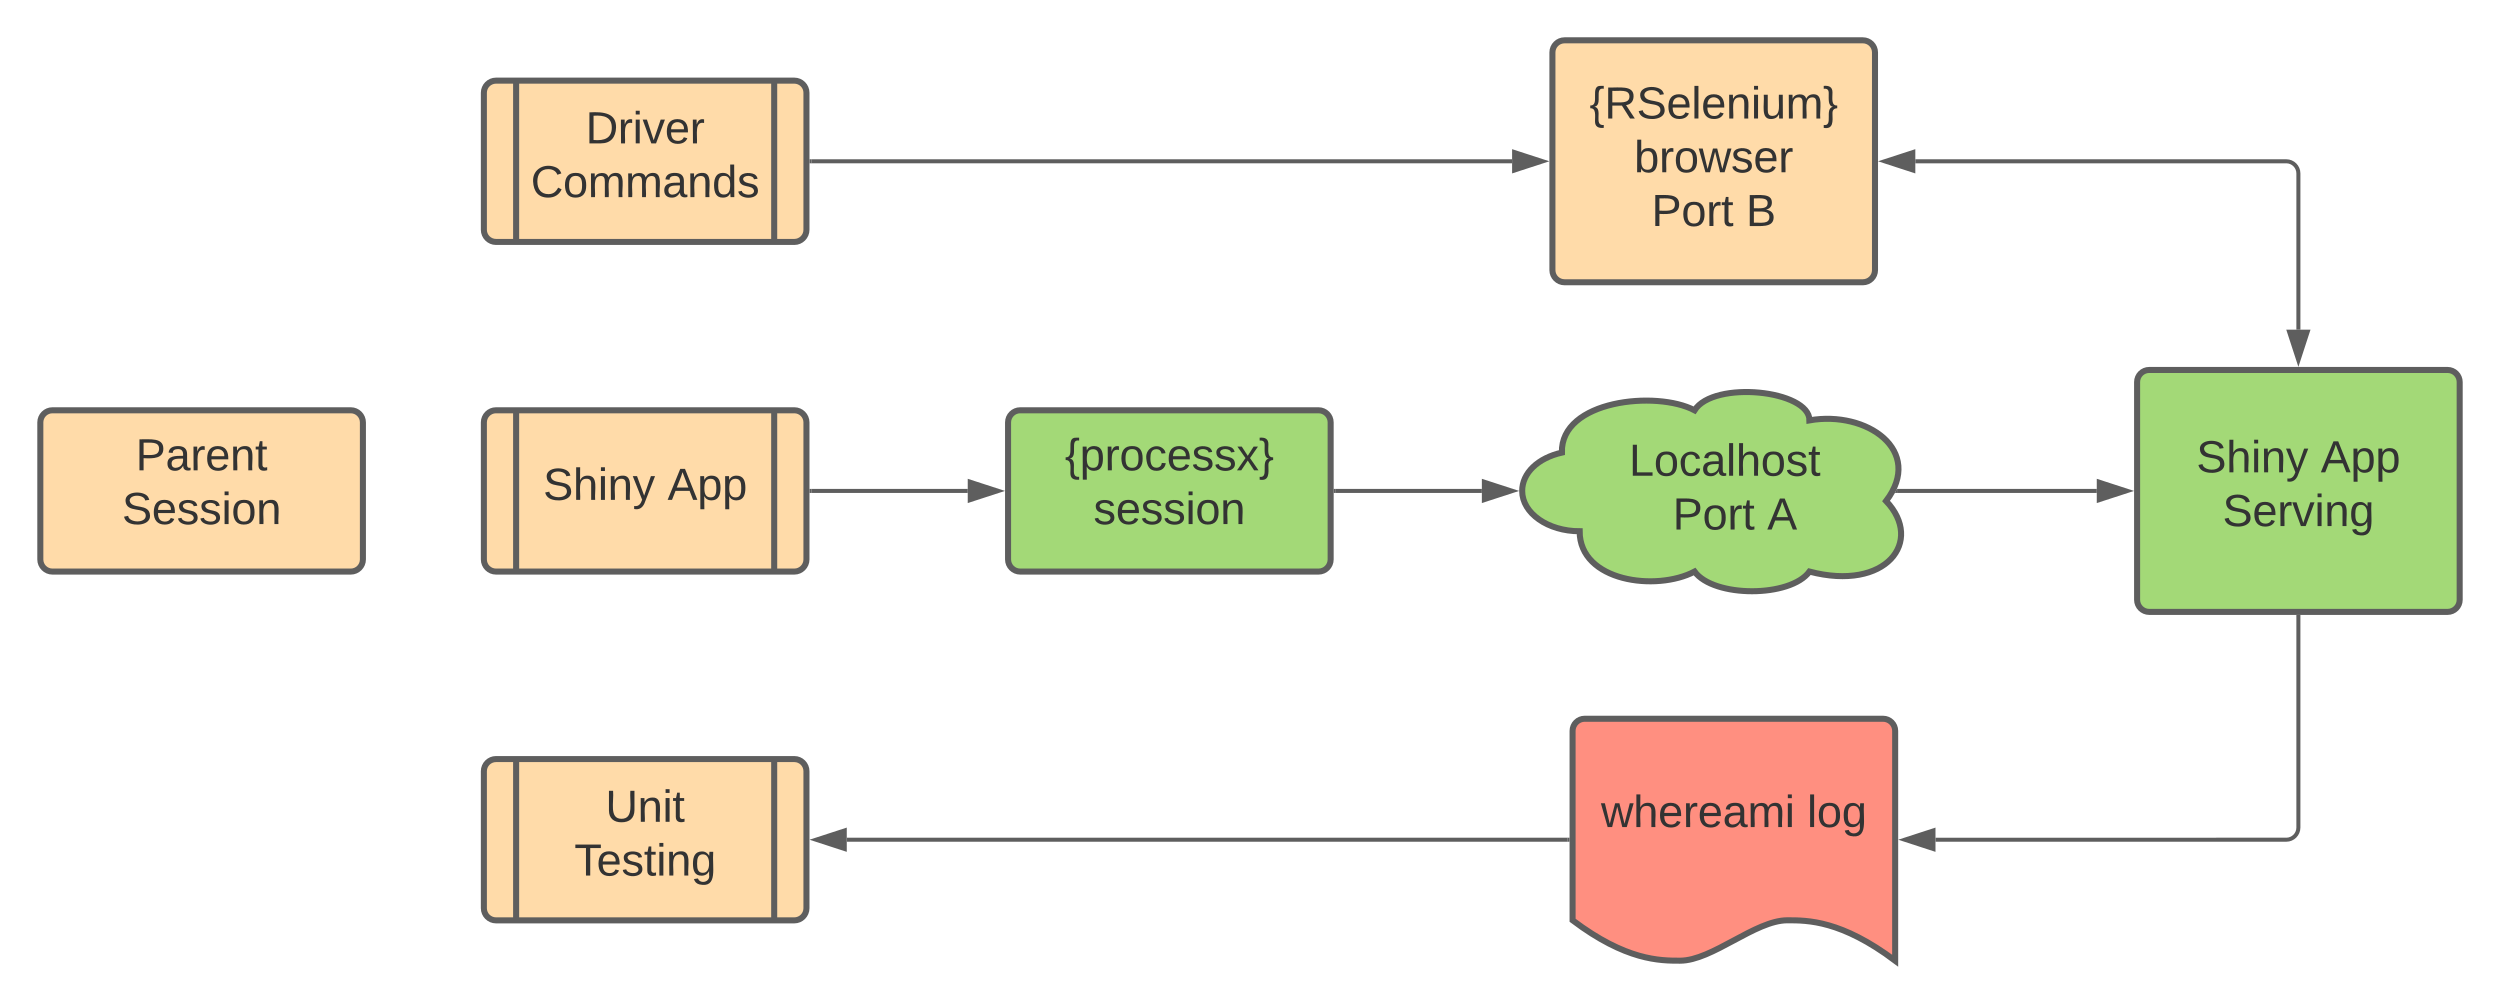 <svg xmlns="http://www.w3.org/2000/svg" xmlns:xlink="http://www.w3.org/1999/xlink" xmlns:lucid="lucid" width="1240" height="496.5"><g transform="translate(-20 0)" lucid:page-tab-id="0_0"><path d="M260 46c0-3.3 2.7-6 6-6h148c3.3 0 6 2.7 6 6v68c0 3.3-2.7 6-6 6H266c-3.3 0-6-2.7-6-6z" stroke="#5e5e5e" stroke-width="3" fill="#ffdba9"/><path d="M276 40v80m128-80v80" stroke="#5e5e5e" stroke-width="3" fill="none"/><use xlink:href="#a" transform="matrix(1,0,0,1,285,45) translate(25.494 26.111)"/><use xlink:href="#b" transform="matrix(1,0,0,1,285,45) translate(-1.698 52.778)"/><path d="M520 209.5c0-3.3 2.7-6 6-6h148c3.3 0 6 2.7 6 6v68c0 3.3-2.7 6-6 6H526c-3.3 0-6-2.7-6-6z" stroke="#5e5e5e" stroke-width="3" fill="#a3d977"/><use xlink:href="#c" transform="matrix(1,0,0,1,532,215.5) translate(16.179 17.778)"/><use xlink:href="#d" transform="matrix(1,0,0,1,532,215.5) translate(30.377 44.444)"/><path d="M800 362.5c0-3.3 2.7-6 6-6h148c3.3 0 6 2.7 6 6v114c-26.72-20.04-43.36-20.04-53.44-20.04-16 0-37.28 20.04-53.28 20.04-9.92 0-26.72 0-53.28-20.04z" stroke="#5e5e5e" stroke-width="3" fill="#ff8f80"/><use xlink:href="#e" transform="matrix(1,0,0,1,805,361.5) translate(9.105 48.715)"/><use xlink:href="#f" transform="matrix(1,0,0,1,805,361.5) translate(111.327 48.715)"/><path d="M803.5 263.5c-15.74 0-28.5-8.95-28.5-20 0-8.84 7.72-16.3 19.7-19.02-.7-25.98 46.8-30.98 65.8-20.98 9.5-15 57-10 57 5 28.5-5 57 15 38 40 19 20 0 45-38 35-9.5 13-47.5 13-57 0-19 10-57 5-57-20z" stroke="#5e5e5e" stroke-width="3" fill="#a3d977"/><use xlink:href="#g" transform="matrix(1,0,0,1,780,198.5) translate(48.005 37.465)"/><use xlink:href="#h" transform="matrix(1,0,0,1,780,198.5) translate(69.672 64.132)"/><use xlink:href="#i" transform="matrix(1,0,0,1,780,198.5) translate(116.524 64.132)"/><path d="M790 26c0-3.3 2.7-6 6-6h148c3.3 0 6 2.7 6 6v108c0 3.3-2.7 6-6 6H796c-3.3 0-6-2.7-6-6z" stroke="#5e5e5e" stroke-width="3" fill="#ffdba9"/><use xlink:href="#j" transform="matrix(1,0,0,1,802,32) translate(6.395 26.778)"/><use xlink:href="#k" transform="matrix(1,0,0,1,802,32) translate(28.586 53.444)"/><use xlink:href="#h" transform="matrix(1,0,0,1,802,32) translate(37.167 80.111)"/><use xlink:href="#l" transform="matrix(1,0,0,1,802,32) translate(84.019 80.111)"/><path d="M260 209.5c0-3.3 2.7-6 6-6h148c3.3 0 6 2.7 6 6v68c0 3.3-2.7 6-6 6H266c-3.3 0-6-2.7-6-6z" stroke="#5e5e5e" stroke-width="3" fill="#ffdba9"/><path d="M276 203.5v80m128-80v80" stroke="#5e5e5e" stroke-width="3" fill="none"/><use xlink:href="#m" transform="matrix(1,0,0,1,285,208.5) translate(4.414 39.444)"/><use xlink:href="#n" transform="matrix(1,0,0,1,285,208.5) translate(66.08 39.444)"/><path d="M1080 189.5c0-3.3 2.7-6 6-6h148c3.3 0 6 2.7 6 6v108c0 3.3-2.7 6-6 6h-148c-3.3 0-6-2.7-6-6z" stroke="#5e5e5e" stroke-width="3" fill="#a3d977"/><use xlink:href="#m" transform="matrix(1,0,0,1,1092,195.5) translate(17.414 38.778)"/><use xlink:href="#o" transform="matrix(1,0,0,1,1092,195.5) translate(79.08 38.778)"/><use xlink:href="#p" transform="matrix(1,0,0,1,1092,195.5) translate(30.407 65.444)"/><path d="M40 209.5c0-3.3 2.7-6 6-6h148c3.3 0 6 2.7 6 6v68c0 3.3-2.7 6-6 6H46c-3.3 0-6-2.7-6-6z" stroke="#5e5e5e" stroke-width="3" fill="#ffdba9"/><use xlink:href="#q" transform="matrix(1,0,0,1,52,215.5) translate(35.315 17.778)"/><use xlink:href="#r" transform="matrix(1,0,0,1,52,215.5) translate(28.525 44.444)"/><path d="M422.5 243.5H500" stroke="#5e5e5e" stroke-width="2" fill="none"/><path d="M422.53 244.5h-1.03v-2h1.03z" fill="#5e5e5e"/><path d="M515.26 243.5L501 248.14v-9.28z" stroke="#5e5e5e" stroke-width="2" fill="#5e5e5e"/><path d="M682.5 243.5H755" stroke="#5e5e5e" stroke-width="2" fill="none"/><path d="M682.53 244.5h-1.03v-2h1.03z" fill="#5e5e5e"/><path d="M770.26 243.5L756 248.14v-9.28z" stroke="#5e5e5e" stroke-width="2" fill="#5e5e5e"/><path d="M422.5 80H770" stroke="#5e5e5e" stroke-width="2" fill="none"/><path d="M422.53 81h-1.03v-2h1.03z" fill="#5e5e5e"/><path d="M785.26 80L771 84.64v-9.28z" stroke="#5e5e5e" stroke-width="2" fill="#5e5e5e"/><path d="M797.5 416.5H440" stroke="#5e5e5e" stroke-width="2" fill="none"/><path d="M798.5 417.5h-1.03v-2h1.03z" fill="#5e5e5e"/><path d="M424.74 416.5l14.26-4.64v9.28z" stroke="#5e5e5e" stroke-width="2" fill="#5e5e5e"/><path d="M1160 306v104.5c0 3.3-2.7 6-6 6H980" stroke="#5e5e5e" stroke-width="2" fill="none"/><path d="M1161 306.03h-2V305h2z" fill="#5e5e5e"/><path d="M964.74 416.5l14.26-4.64v9.28z" stroke="#5e5e5e" stroke-width="2" fill="#5e5e5e"/><path d="M970 80h184c3.3 0 6 2.7 6 6v77.5" stroke="#5e5e5e" stroke-width="2" fill="none"/><path d="M954.74 80L969 75.36v9.28zM1160 178.76l-4.64-14.26h9.28z" stroke="#5e5e5e" stroke-width="2" fill="#5e5e5e"/><path d="M1060 243.5h-98.65" stroke="#5e5e5e" stroke-width="2" fill="none"/><path d="M1075.26 243.5l-14.26 4.64v-9.28z" stroke="#5e5e5e" stroke-width="2" fill="#5e5e5e"/><path d="M961.37 244.5h-1.5l.95-2h.55z" fill="#5e5e5e"/><path d="M260 382.5c0-3.3 2.7-6 6-6h148c3.3 0 6 2.7 6 6v68c0 3.3-2.7 6-6 6H266c-3.3 0-6-2.7-6-6z" stroke="#5e5e5e" stroke-width="3" fill="#ffdba9"/><path d="M276 376.5v80m128-80v80" stroke="#5e5e5e" stroke-width="3" fill="none"/><g><use xlink:href="#s" transform="matrix(1,0,0,1,285,381.5) translate(35.309 26.111)"/><use xlink:href="#t" transform="matrix(1,0,0,1,285,381.5) translate(19.877 52.778)"/></g><defs><path fill="#333" d="M30-248c118-7 216 8 213 122C240-48 200 0 122 0H30v-248zM63-27c89 8 146-16 146-99s-60-101-146-95v194" id="u"/><path fill="#333" d="M114-163C36-179 61-72 57 0H25l-1-190h30c1 12-1 29 2 39 6-27 23-49 58-41v29" id="v"/><path fill="#333" d="M24-231v-30h32v30H24zM24 0v-190h32V0H24" id="w"/><path fill="#333" d="M108 0H70L1-190h34L89-25l56-165h34" id="x"/><path fill="#333" d="M100-194c63 0 86 42 84 106H49c0 40 14 67 53 68 26 1 43-12 49-29l28 8c-11 28-37 45-77 45C44 4 14-33 15-96c1-61 26-98 85-98zm52 81c6-60-76-77-97-28-3 7-6 17-6 28h103" id="y"/><g id="a"><use transform="matrix(0.062,0,0,0.062,0,0)" xlink:href="#u"/><use transform="matrix(0.062,0,0,0.062,15.988,0)" xlink:href="#v"/><use transform="matrix(0.062,0,0,0.062,23.333,0)" xlink:href="#w"/><use transform="matrix(0.062,0,0,0.062,28.21,0)" xlink:href="#x"/><use transform="matrix(0.062,0,0,0.062,39.321,0)" xlink:href="#y"/><use transform="matrix(0.062,0,0,0.062,51.667,0)" xlink:href="#v"/></g><path fill="#333" d="M212-179c-10-28-35-45-73-45-59 0-87 40-87 99 0 60 29 101 89 101 43 0 62-24 78-52l27 14C228-24 195 4 139 4 59 4 22-46 18-125c-6-104 99-153 187-111 19 9 31 26 39 46" id="z"/><path fill="#333" d="M100-194c62-1 85 37 85 99 1 63-27 99-86 99S16-35 15-95c0-66 28-99 85-99zM99-20c44 1 53-31 53-75 0-43-8-75-51-75s-53 32-53 75 10 74 51 75" id="A"/><path fill="#333" d="M210-169c-67 3-38 105-44 169h-31v-121c0-29-5-50-35-48C34-165 62-65 56 0H25l-1-190h30c1 10-1 24 2 32 10-44 99-50 107 0 11-21 27-35 58-36 85-2 47 119 55 194h-31v-121c0-29-5-49-35-48" id="B"/><path fill="#333" d="M141-36C126-15 110 5 73 4 37 3 15-17 15-53c-1-64 63-63 125-63 3-35-9-54-41-54-24 1-41 7-42 31l-33-3c5-37 33-52 76-52 45 0 72 20 72 64v82c-1 20 7 32 28 27v20c-31 9-61-2-59-35zM48-53c0 20 12 33 32 33 41-3 63-29 60-74-43 2-92-5-92 41" id="C"/><path fill="#333" d="M117-194c89-4 53 116 60 194h-32v-121c0-31-8-49-39-48C34-167 62-67 57 0H25l-1-190h30c1 10-1 24 2 32 11-22 29-35 61-36" id="D"/><path fill="#333" d="M85-194c31 0 48 13 60 33l-1-100h32l1 261h-30c-2-10 0-23-3-31C134-8 116 4 85 4 32 4 16-35 15-94c0-66 23-100 70-100zm9 24c-40 0-46 34-46 75 0 40 6 74 45 74 42 0 51-32 51-76 0-42-9-74-50-73" id="E"/><path fill="#333" d="M135-143c-3-34-86-38-87 0 15 53 115 12 119 90S17 21 10-45l28-5c4 36 97 45 98 0-10-56-113-15-118-90-4-57 82-63 122-42 12 7 21 19 24 35" id="F"/><g id="b"><use transform="matrix(0.062,0,0,0.062,0,0)" xlink:href="#z"/><use transform="matrix(0.062,0,0,0.062,15.988,0)" xlink:href="#A"/><use transform="matrix(0.062,0,0,0.062,28.333,0)" xlink:href="#B"/><use transform="matrix(0.062,0,0,0.062,46.79,0)" xlink:href="#B"/><use transform="matrix(0.062,0,0,0.062,65.247,0)" xlink:href="#C"/><use transform="matrix(0.062,0,0,0.062,77.593,0)" xlink:href="#D"/><use transform="matrix(0.062,0,0,0.062,89.938,0)" xlink:href="#E"/><use transform="matrix(0.062,0,0,0.062,102.284,0)" xlink:href="#F"/></g><path fill="#333" d="M39-94c74 12-11 154 75 146v23c-44 4-70-10-70-52C44-23 55-84 6-82v-22c81 4-7-162 84-157h24v23c-82-15-2 131-75 144" id="G"/><path fill="#333" d="M115-194c55 1 70 41 70 98S169 2 115 4C84 4 66-9 55-30l1 105H24l-1-265h31l2 30c10-21 28-34 59-34zm-8 174c40 0 45-34 45-75s-6-73-45-74c-42 0-51 32-51 76 0 43 10 73 51 73" id="H"/><path fill="#333" d="M96-169c-40 0-48 33-48 73s9 75 48 75c24 0 41-14 43-38l32 2c-6 37-31 61-74 61-59 0-76-41-82-99-10-93 101-131 147-64 4 7 5 14 7 22l-32 3c-4-21-16-35-41-35" id="I"/><path fill="#333" d="M141 0L90-78 38 0H4l68-98-65-92h35l48 74 47-74h35l-64 92 68 98h-35" id="J"/><path fill="#333" d="M76-40C78 24 84 88 6 75V52C86 64 9-79 80-94c-40-6-34-59-34-106 1-29-11-41-40-38v-23c44-4 70 10 70 52 0 47-12 108 38 105v22c-26 1-39 14-38 42" id="K"/><g id="c"><use transform="matrix(0.062,0,0,0.062,0,0)" xlink:href="#G"/><use transform="matrix(0.062,0,0,0.062,7.407,0)" xlink:href="#H"/><use transform="matrix(0.062,0,0,0.062,19.753,0)" xlink:href="#v"/><use transform="matrix(0.062,0,0,0.062,27.099,0)" xlink:href="#A"/><use transform="matrix(0.062,0,0,0.062,39.444,0)" xlink:href="#I"/><use transform="matrix(0.062,0,0,0.062,50.556,0)" xlink:href="#y"/><use transform="matrix(0.062,0,0,0.062,62.901,0)" xlink:href="#F"/><use transform="matrix(0.062,0,0,0.062,74.012,0)" xlink:href="#F"/><use transform="matrix(0.062,0,0,0.062,85.123,0)" xlink:href="#J"/><use transform="matrix(0.062,0,0,0.062,96.235,0)" xlink:href="#K"/></g><g id="d"><use transform="matrix(0.062,0,0,0.062,0,0)" xlink:href="#F"/><use transform="matrix(0.062,0,0,0.062,11.111,0)" xlink:href="#y"/><use transform="matrix(0.062,0,0,0.062,23.457,0)" xlink:href="#F"/><use transform="matrix(0.062,0,0,0.062,34.568,0)" xlink:href="#F"/><use transform="matrix(0.062,0,0,0.062,45.679,0)" xlink:href="#w"/><use transform="matrix(0.062,0,0,0.062,50.556,0)" xlink:href="#A"/><use transform="matrix(0.062,0,0,0.062,62.901,0)" xlink:href="#D"/></g><path fill="#333" d="M206 0h-36l-40-164L89 0H53L-1-190h32L70-26l43-164h34l41 164 42-164h31" id="L"/><path fill="#333" d="M106-169C34-169 62-67 57 0H25v-261h32l-1 103c12-21 28-36 61-36 89 0 53 116 60 194h-32v-121c2-32-8-49-39-48" id="M"/><g id="e"><use transform="matrix(0.062,0,0,0.062,0,0)" xlink:href="#L"/><use transform="matrix(0.062,0,0,0.062,15.988,0)" xlink:href="#M"/><use transform="matrix(0.062,0,0,0.062,28.333,0)" xlink:href="#y"/><use transform="matrix(0.062,0,0,0.062,40.679,0)" xlink:href="#v"/><use transform="matrix(0.062,0,0,0.062,48.025,0)" xlink:href="#y"/><use transform="matrix(0.062,0,0,0.062,60.37,0)" xlink:href="#C"/><use transform="matrix(0.062,0,0,0.062,72.716,0)" xlink:href="#B"/><use transform="matrix(0.062,0,0,0.062,91.173,0)" xlink:href="#w"/></g><path fill="#333" d="M24 0v-261h32V0H24" id="N"/><path fill="#333" d="M177-190C167-65 218 103 67 71c-23-6-38-20-44-43l32-5c15 47 100 32 89-28v-30C133-14 115 1 83 1 29 1 15-40 15-95c0-56 16-97 71-98 29-1 48 16 59 35 1-10 0-23 2-32h30zM94-22c36 0 50-32 50-73 0-42-14-75-50-75-39 0-46 34-46 75s6 73 46 73" id="O"/><g id="f"><use transform="matrix(0.062,0,0,0.062,0,0)" xlink:href="#N"/><use transform="matrix(0.062,0,0,0.062,4.877,0)" xlink:href="#A"/><use transform="matrix(0.062,0,0,0.062,17.222,0)" xlink:href="#O"/></g><path fill="#333" d="M30 0v-248h33v221h125V0H30" id="P"/><path fill="#333" d="M59-47c-2 24 18 29 38 22v24C64 9 27 4 27-40v-127H5v-23h24l9-43h21v43h35v23H59v120" id="Q"/><g id="g"><use transform="matrix(0.062,0,0,0.062,0,0)" xlink:href="#P"/><use transform="matrix(0.062,0,0,0.062,12.346,0)" xlink:href="#A"/><use transform="matrix(0.062,0,0,0.062,24.691,0)" xlink:href="#I"/><use transform="matrix(0.062,0,0,0.062,35.802,0)" xlink:href="#C"/><use transform="matrix(0.062,0,0,0.062,48.148,0)" xlink:href="#N"/><use transform="matrix(0.062,0,0,0.062,53.025,0)" xlink:href="#M"/><use transform="matrix(0.062,0,0,0.062,65.37,0)" xlink:href="#A"/><use transform="matrix(0.062,0,0,0.062,77.716,0)" xlink:href="#F"/><use transform="matrix(0.062,0,0,0.062,88.827,0)" xlink:href="#Q"/></g><path fill="#333" d="M30-248c87 1 191-15 191 75 0 78-77 80-158 76V0H30v-248zm33 125c57 0 124 11 124-50 0-59-68-47-124-48v98" id="R"/><g id="h"><use transform="matrix(0.062,0,0,0.062,0,0)" xlink:href="#R"/><use transform="matrix(0.062,0,0,0.062,14.815,0)" xlink:href="#A"/><use transform="matrix(0.062,0,0,0.062,27.16,0)" xlink:href="#v"/><use transform="matrix(0.062,0,0,0.062,34.506,0)" xlink:href="#Q"/></g><path fill="#333" d="M205 0l-28-72H64L36 0H1l101-248h38L239 0h-34zm-38-99l-47-123c-12 45-31 82-46 123h93" id="S"/><use transform="matrix(0.062,0,0,0.062,0,0)" xlink:href="#S" id="i"/><path fill="#333" d="M233-177c-1 41-23 64-60 70L243 0h-38l-65-103H63V0H30v-248c88 3 205-21 203 71zM63-129c60-2 137 13 137-47 0-61-80-42-137-45v92" id="T"/><path fill="#333" d="M185-189c-5-48-123-54-124 2 14 75 158 14 163 119 3 78-121 87-175 55-17-10-28-26-33-46l33-7c5 56 141 63 141-1 0-78-155-14-162-118-5-82 145-84 179-34 5 7 8 16 11 25" id="U"/><path fill="#333" d="M84 4C-5 8 30-112 23-190h32v120c0 31 7 50 39 49 72-2 45-101 50-169h31l1 190h-30c-1-10 1-25-2-33-11 22-28 36-60 37" id="V"/><g id="j"><use transform="matrix(0.062,0,0,0.062,0,0)" xlink:href="#G"/><use transform="matrix(0.062,0,0,0.062,7.407,0)" xlink:href="#T"/><use transform="matrix(0.062,0,0,0.062,23.395,0)" xlink:href="#U"/><use transform="matrix(0.062,0,0,0.062,38.21,0)" xlink:href="#y"/><use transform="matrix(0.062,0,0,0.062,50.556,0)" xlink:href="#N"/><use transform="matrix(0.062,0,0,0.062,55.432,0)" xlink:href="#y"/><use transform="matrix(0.062,0,0,0.062,67.778,0)" xlink:href="#D"/><use transform="matrix(0.062,0,0,0.062,80.123,0)" xlink:href="#w"/><use transform="matrix(0.062,0,0,0.062,85,0)" xlink:href="#V"/><use transform="matrix(0.062,0,0,0.062,97.346,0)" xlink:href="#B"/><use transform="matrix(0.062,0,0,0.062,115.802,0)" xlink:href="#K"/></g><path fill="#333" d="M115-194c53 0 69 39 70 98 0 66-23 100-70 100C84 3 66-7 56-30L54 0H23l1-261h32v101c10-23 28-34 59-34zm-8 174c40 0 45-34 45-75 0-40-5-75-45-74-42 0-51 32-51 76 0 43 10 73 51 73" id="W"/><g id="k"><use transform="matrix(0.062,0,0,0.062,0,0)" xlink:href="#W"/><use transform="matrix(0.062,0,0,0.062,12.346,0)" xlink:href="#v"/><use transform="matrix(0.062,0,0,0.062,19.691,0)" xlink:href="#A"/><use transform="matrix(0.062,0,0,0.062,32.037,0)" xlink:href="#L"/><use transform="matrix(0.062,0,0,0.062,48.025,0)" xlink:href="#F"/><use transform="matrix(0.062,0,0,0.062,59.136,0)" xlink:href="#y"/><use transform="matrix(0.062,0,0,0.062,71.481,0)" xlink:href="#v"/></g><path fill="#333" d="M160-131c35 5 61 23 61 61C221 17 115-2 30 0v-248c76 3 177-17 177 60 0 33-19 50-47 57zm-97-11c50-1 110 9 110-42 0-47-63-36-110-37v79zm0 115c55-2 124 14 124-45 0-56-70-42-124-44v89" id="X"/><use transform="matrix(0.062,0,0,0.062,0,0)" xlink:href="#X" id="l"/><path fill="#333" d="M179-190L93 31C79 59 56 82 12 73V49c39 6 53-20 64-50L1-190h34L92-34l54-156h33" id="Y"/><g id="m"><use transform="matrix(0.062,0,0,0.062,0,0)" xlink:href="#U"/><use transform="matrix(0.062,0,0,0.062,14.815,0)" xlink:href="#M"/><use transform="matrix(0.062,0,0,0.062,27.16,0)" xlink:href="#w"/><use transform="matrix(0.062,0,0,0.062,32.037,0)" xlink:href="#D"/><use transform="matrix(0.062,0,0,0.062,44.383,0)" xlink:href="#Y"/></g><g id="n"><use transform="matrix(0.062,0,0,0.062,0,0)" xlink:href="#S"/><use transform="matrix(0.062,0,0,0.062,14.815,0)" xlink:href="#H"/><use transform="matrix(0.062,0,0,0.062,27.16,0)" xlink:href="#H"/></g><g id="o"><use transform="matrix(0.062,0,0,0.062,0,0)" xlink:href="#S"/><use transform="matrix(0.062,0,0,0.062,14.815,0)" xlink:href="#H"/><use transform="matrix(0.062,0,0,0.062,27.16,0)" xlink:href="#H"/></g><g id="p"><use transform="matrix(0.062,0,0,0.062,0,0)" xlink:href="#U"/><use transform="matrix(0.062,0,0,0.062,14.815,0)" xlink:href="#y"/><use transform="matrix(0.062,0,0,0.062,27.16,0)" xlink:href="#v"/><use transform="matrix(0.062,0,0,0.062,34.506,0)" xlink:href="#x"/><use transform="matrix(0.062,0,0,0.062,45.617,0)" xlink:href="#w"/><use transform="matrix(0.062,0,0,0.062,50.494,0)" xlink:href="#D"/><use transform="matrix(0.062,0,0,0.062,62.84,0)" xlink:href="#O"/></g><g id="q"><use transform="matrix(0.062,0,0,0.062,0,0)" xlink:href="#R"/><use transform="matrix(0.062,0,0,0.062,14.815,0)" xlink:href="#C"/><use transform="matrix(0.062,0,0,0.062,27.16,0)" xlink:href="#v"/><use transform="matrix(0.062,0,0,0.062,34.506,0)" xlink:href="#y"/><use transform="matrix(0.062,0,0,0.062,46.852,0)" xlink:href="#D"/><use transform="matrix(0.062,0,0,0.062,59.198,0)" xlink:href="#Q"/></g><g id="r"><use transform="matrix(0.062,0,0,0.062,0,0)" xlink:href="#U"/><use transform="matrix(0.062,0,0,0.062,14.815,0)" xlink:href="#y"/><use transform="matrix(0.062,0,0,0.062,27.16,0)" xlink:href="#F"/><use transform="matrix(0.062,0,0,0.062,38.272,0)" xlink:href="#F"/><use transform="matrix(0.062,0,0,0.062,49.383,0)" xlink:href="#w"/><use transform="matrix(0.062,0,0,0.062,54.259,0)" xlink:href="#A"/><use transform="matrix(0.062,0,0,0.062,66.605,0)" xlink:href="#D"/></g><path fill="#333" d="M232-93c-1 65-40 97-104 97C67 4 28-28 28-90v-158h33c8 89-33 224 67 224 102 0 64-133 71-224h33v155" id="Z"/><g id="s"><use transform="matrix(0.062,0,0,0.062,0,0)" xlink:href="#Z"/><use transform="matrix(0.062,0,0,0.062,15.988,0)" xlink:href="#D"/><use transform="matrix(0.062,0,0,0.062,28.333,0)" xlink:href="#w"/><use transform="matrix(0.062,0,0,0.062,33.21,0)" xlink:href="#Q"/></g><path fill="#333" d="M127-220V0H93v-220H8v-28h204v28h-85" id="aa"/><g id="t"><use transform="matrix(0.062,0,0,0.062,0,0)" xlink:href="#aa"/><use transform="matrix(0.062,0,0,0.062,11.049,0)" xlink:href="#y"/><use transform="matrix(0.062,0,0,0.062,23.395,0)" xlink:href="#F"/><use transform="matrix(0.062,0,0,0.062,34.506,0)" xlink:href="#Q"/><use transform="matrix(0.062,0,0,0.062,40.679,0)" xlink:href="#w"/><use transform="matrix(0.062,0,0,0.062,45.556,0)" xlink:href="#D"/><use transform="matrix(0.062,0,0,0.062,57.901,0)" xlink:href="#O"/></g></defs></g></svg>